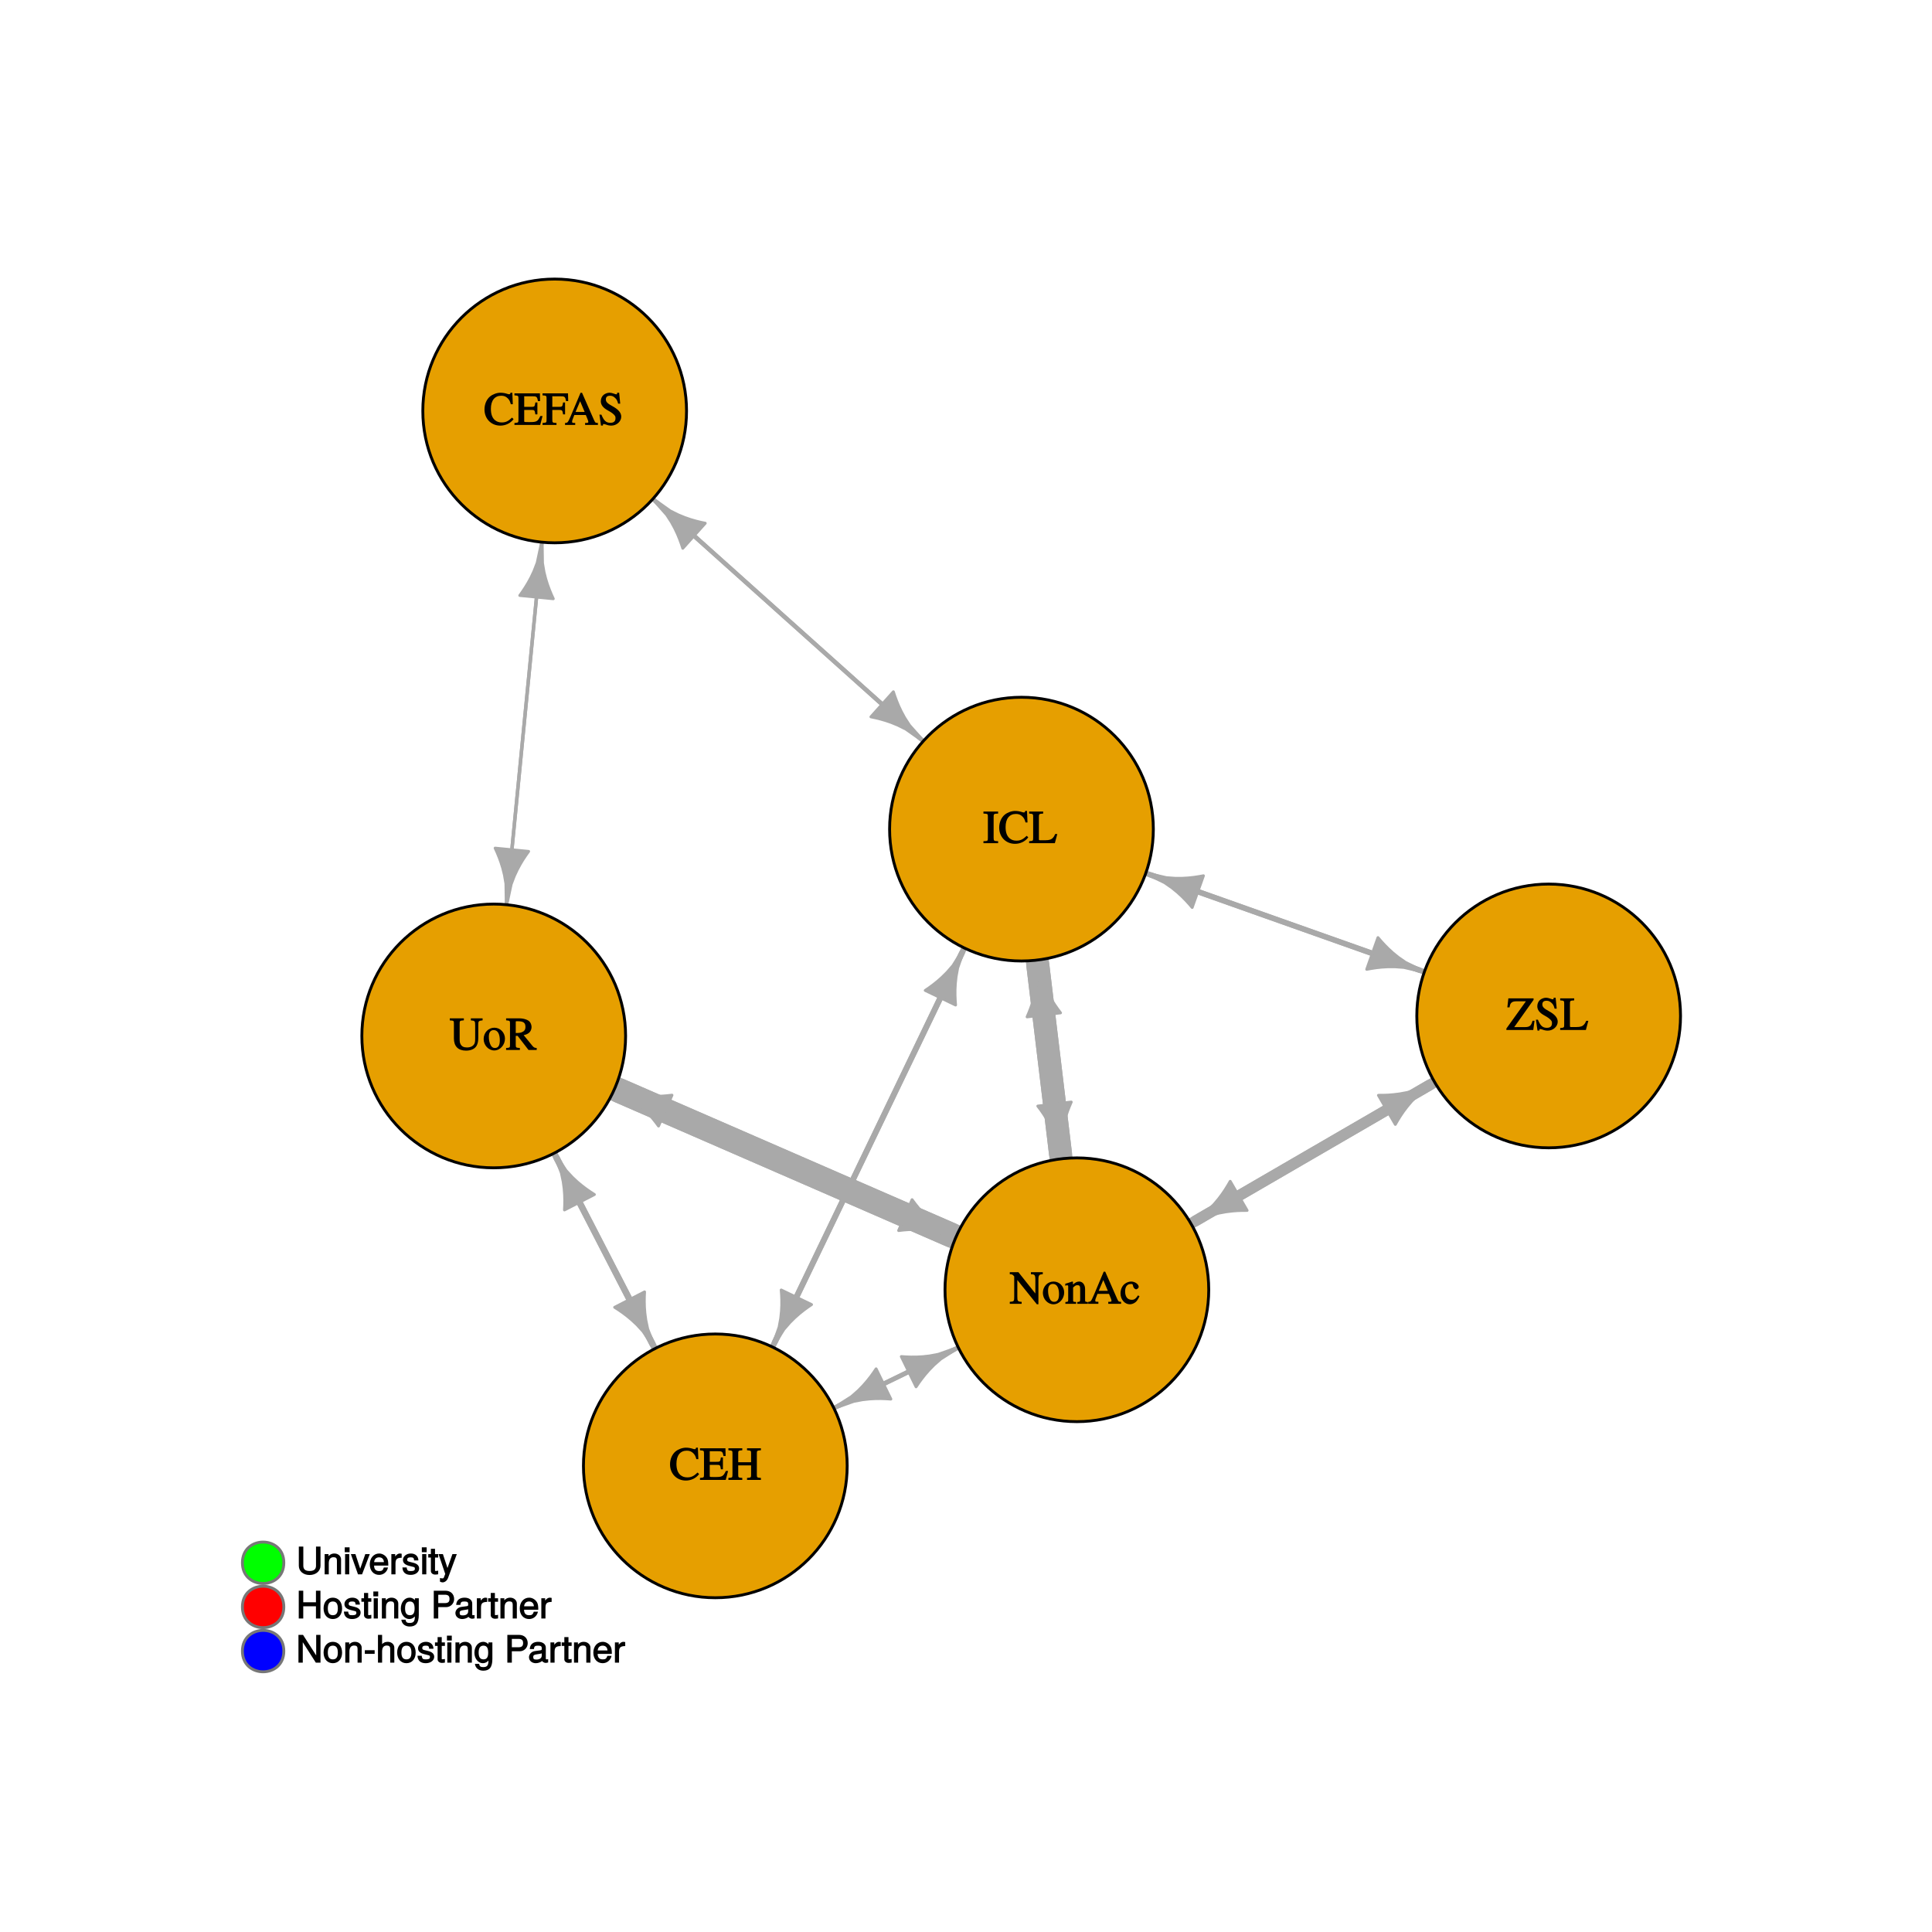 <?xml version="1.0" encoding="UTF-8"?>
<svg xmlns="http://www.w3.org/2000/svg" xmlns:xlink="http://www.w3.org/1999/xlink" width="504pt" height="504pt" viewBox="0 0 504 504" version="1.1">
<defs>
<g>
<symbol overflow="visible" id="glyph0-0">
<path style="stroke:none;" d=""/>
</symbol>
<symbol overflow="visible" id="glyph0-1">
<path style="stroke:none;" d="M 3.906 -0.141 L 3.906 -0.516 C 2.797 -0.562 2.734 -0.578 2.734 -1.453 L 2.734 -6.781 C 2.734 -7.656 2.766 -7.672 3.906 -7.719 L 3.906 -8.25 L 0.078 -8.25 L 0.078 -7.719 C 1.234 -7.656 1.234 -7.672 1.234 -6.781 L 1.234 -1.453 C 1.234 -0.547 1.219 -0.562 0.078 -0.516 L 0.078 0 L 3.906 0 Z M 3.906 -0.141 "/>
</symbol>
<symbol overflow="visible" id="glyph0-2">
<path style="stroke:none;" d="M 7.688 -1.609 L 7.375 -1.922 C 6.391 -0.969 5.703 -0.656 4.703 -0.656 C 3.984 -0.656 3.438 -0.828 2.922 -1.25 C 2.219 -1.844 1.859 -2.812 1.859 -4.203 C 1.859 -6.375 2.844 -7.625 4.578 -7.625 C 5.281 -7.625 5.781 -7.422 6.266 -6.938 C 6.641 -6.547 6.797 -6.328 7.062 -5.406 L 7.578 -5.406 L 7.453 -8.406 L 6.984 -8.406 C 6.859 -8 6.812 -8.016 6.594 -8.016 C 6.469 -8.016 6.297 -8.047 6.109 -8.125 C 5.516 -8.312 4.938 -8.406 4.344 -8.406 C 3.422 -8.406 2.359 -8.016 1.625 -7.422 C 0.719 -6.656 0.188 -5.406 0.188 -4.047 C 0.188 -1.609 1.938 0.172 4.312 0.172 C 5.672 0.172 6.953 -0.422 7.781 -1.516 Z M 7.688 -1.609 "/>
</symbol>
<symbol overflow="visible" id="glyph0-3">
<path style="stroke:none;" d="M 7.172 -2.391 L 6.797 -2.391 C 6.547 -1.812 6.422 -1.641 6.25 -1.453 C 5.828 -0.953 5.281 -0.766 4.25 -0.766 L 3.438 -0.766 C 2.562 -0.766 2.547 -0.688 2.547 -1.109 L 2.547 -6.781 C 2.547 -7.625 2.578 -7.656 3.656 -7.719 L 3.656 -8.25 L 0 -8.25 L 0 -7.719 C 1.031 -7.641 1.047 -7.625 1.047 -6.781 L 1.047 -1.453 C 1.047 -0.594 1.016 -0.594 0 -0.516 L 0 0 L 6.703 0 L 7.344 -2.391 Z M 7.172 -2.391 "/>
</symbol>
<symbol overflow="visible" id="glyph0-4">
<path style="stroke:none;" d="M 8.594 -7.859 L 8.594 -8.25 L 5.531 -8.25 L 5.531 -7.719 C 6.609 -7.641 6.656 -7.531 6.656 -6.328 L 6.656 -3.078 C 6.656 -2.266 6.609 -1.922 6.422 -1.562 C 6.094 -0.984 5.438 -0.656 4.531 -0.656 C 3.688 -0.656 3.188 -0.906 2.875 -1.469 C 2.656 -1.844 2.609 -2.188 2.609 -2.938 L 2.609 -6.781 C 2.609 -7.641 2.609 -7.625 3.703 -7.734 L 3.703 -8.25 L 0.031 -8.25 L 0.031 -7.719 C 1.109 -7.641 1.109 -7.656 1.109 -6.781 L 1.109 -3.031 C 1.109 -0.953 2.219 0.172 4.266 0.172 C 5.562 0.172 6.562 -0.281 7.031 -1.109 C 7.312 -1.609 7.469 -2.266 7.469 -3.188 L 7.469 -6.328 C 7.469 -7.547 7.469 -7.594 8.594 -7.734 Z M 8.594 -7.859 "/>
</symbol>
<symbol overflow="visible" id="glyph0-5">
<path style="stroke:none;" d="M 5.766 -2.953 C 5.766 -4.531 4.531 -5.812 3 -5.812 C 1.438 -5.812 0.203 -4.516 0.203 -2.859 C 0.203 -1.234 1.469 0.125 2.969 0.125 C 4.484 0.125 5.766 -1.297 5.766 -2.953 Z M 4.422 -2.531 C 4.422 -1.172 4.016 -0.516 3.125 -0.516 C 2.656 -0.516 2.297 -0.75 2.047 -1.234 C 1.719 -1.859 1.562 -2.594 1.562 -3.438 C 1.562 -4.578 1.984 -5.188 2.844 -5.188 C 3.859 -5.188 4.422 -4.172 4.422 -2.531 Z M 4.422 -2.531 "/>
</symbol>
<symbol overflow="visible" id="glyph0-6">
<path style="stroke:none;" d="M 8.047 -0.141 L 8.047 -0.516 C 7.453 -0.562 7.312 -0.641 6.953 -1.047 L 4.641 -3.875 C 5.203 -3.984 5.656 -4.156 6.047 -4.484 C 6.438 -4.797 6.703 -5.406 6.703 -5.969 C 6.703 -6.484 6.5 -7.047 6.188 -7.391 C 5.734 -7.891 4.641 -8.25 3.516 -8.25 L 0.062 -8.25 L 0.062 -7.734 C 1.109 -7.625 1.078 -7.625 1.078 -6.781 L 1.078 -1.578 C 1.078 -0.594 1.109 -0.594 0.062 -0.516 L 0.062 0 L 3.656 0 L 3.656 -0.516 C 2.609 -0.594 2.578 -0.594 2.578 -1.453 L 2.578 -3.672 L 3.062 -3.688 L 5.906 0 L 8.047 0 Z M 5.109 -6 C 5.109 -5.406 4.891 -5 4.469 -4.781 C 3.906 -4.469 3.594 -4.438 2.578 -4.422 L 2.578 -7.219 C 2.578 -7.547 2.578 -7.5 3.062 -7.5 C 4.562 -7.5 5.109 -7.125 5.109 -6 Z M 5.109 -6 "/>
</symbol>
<symbol overflow="visible" id="glyph0-7">
<path style="stroke:none;" d="M 7.156 -2.328 L 6.75 -2.328 C 6.078 -0.875 5.719 -0.75 4 -0.75 L 3.672 -0.75 C 3.094 -0.75 2.719 -0.75 2.609 -0.828 C 2.531 -0.875 2.547 -0.875 2.547 -1.109 L 2.547 -3.922 L 4.266 -3.922 C 5.25 -3.922 5.281 -3.906 5.453 -2.766 L 5.984 -2.766 L 5.984 -5.859 L 5.453 -5.859 C 5.281 -4.719 5.234 -4.719 4.266 -4.719 L 2.547 -4.719 L 2.547 -7.219 C 2.547 -7.562 2.484 -7.484 2.812 -7.484 L 4.422 -7.484 C 5.781 -7.484 5.906 -7.453 6.125 -6.234 L 6.688 -6.234 L 6.641 -8.25 L 0 -8.25 L 0 -7.719 C 1.031 -7.641 1.047 -7.625 1.047 -6.781 L 1.047 -1.453 C 1.047 -0.594 1.016 -0.594 0 -0.516 L 0 0 L 6.719 0 L 7.328 -2.328 Z M 7.156 -2.328 "/>
</symbol>
<symbol overflow="visible" id="glyph0-8">
<path style="stroke:none;" d="M 8.562 -0.141 L 8.562 -0.516 C 7.531 -0.594 7.5 -0.594 7.5 -1.453 L 7.5 -6.781 C 7.5 -7.641 7.5 -7.625 8.562 -7.734 L 8.562 -8.25 L 4.938 -8.25 L 4.938 -7.734 C 6.016 -7.625 6 -7.641 6 -6.781 L 6 -4.609 L 2.641 -4.609 L 2.641 -6.781 C 2.641 -7.641 2.641 -7.625 3.703 -7.734 L 3.703 -8.25 L 0.078 -8.25 L 0.078 -7.734 C 1.156 -7.625 1.141 -7.641 1.141 -6.781 L 1.141 -1.578 C 1.141 -0.578 1.156 -0.594 0.078 -0.516 L 0.078 0 L 3.703 0 L 3.703 -0.516 C 2.656 -0.594 2.641 -0.594 2.641 -1.453 L 2.641 -3.781 L 6 -3.781 L 6 -1.578 C 6 -0.578 6.031 -0.594 4.938 -0.516 L 4.938 0 L 8.562 0 Z M 8.562 -0.141 "/>
</symbol>
<symbol overflow="visible" id="glyph0-9">
<path style="stroke:none;" d="M 7.156 -2.406 L 6.797 -2.406 C 6.547 -1.578 6.453 -1.438 6.219 -1.172 C 5.922 -0.875 5.516 -0.75 4.828 -0.75 L 2.016 -0.75 L 7.062 -7.859 L 7.062 -8.25 L 0.484 -8.25 L 0.219 -5.891 L 0.797 -5.891 C 0.922 -6.625 0.984 -6.75 1.188 -7.016 C 1.469 -7.359 1.906 -7.484 2.703 -7.484 L 5.062 -7.484 L -0.031 -0.375 L -0.031 0 L 6.984 0 L 7.312 -2.406 Z M 7.156 -2.406 "/>
</symbol>
<symbol overflow="visible" id="glyph0-10">
<path style="stroke:none;" d="M 6.031 -2.156 C 6.031 -3.156 5.328 -4.031 3.75 -4.891 C 2.484 -5.578 2.016 -6 2.016 -6.656 C 2.016 -7.312 2.391 -7.625 3.125 -7.625 C 3.672 -7.625 4.062 -7.422 4.484 -7 C 4.859 -6.609 4.984 -6.406 5.219 -5.562 L 5.766 -5.562 L 5.484 -8.406 L 4.984 -8.406 C 4.922 -7.984 4.938 -8 4.734 -8 C 4.609 -8 4.422 -8.047 4.203 -8.141 C 3.75 -8.312 3.328 -8.406 2.906 -8.406 C 2.438 -8.406 1.828 -8.172 1.438 -7.859 C 0.969 -7.469 0.703 -6.859 0.703 -6.188 C 0.703 -5.25 1.266 -4.469 2.609 -3.75 C 3.484 -3.281 4.109 -2.812 4.406 -2.359 C 4.516 -2.188 4.531 -2.047 4.531 -1.75 C 4.531 -0.953 4.078 -0.562 3.203 -0.562 C 2.125 -0.562 1.516 -1.062 0.859 -2.688 L 0.344 -2.688 L 0.75 0.156 L 1.25 0.156 C 1.266 -0.219 1.281 -0.234 1.469 -0.234 C 1.594 -0.234 1.797 -0.188 2.031 -0.109 C 2.484 0.078 2.969 0.172 3.438 0.172 C 4.844 0.172 6.031 -0.922 6.031 -2.156 Z M 6.031 -2.156 "/>
</symbol>
<symbol overflow="visible" id="glyph0-11">
<path style="stroke:none;" d="M 6.688 -6.375 L 6.641 -8.25 L 0 -8.25 L 0 -7.719 C 1.031 -7.641 1.047 -7.625 1.047 -6.781 L 1.047 -1.578 C 1.047 -0.594 1.062 -0.594 0 -0.516 L 0 0 L 3.641 0 L 3.641 -0.516 C 2.578 -0.578 2.547 -0.594 2.547 -1.453 L 2.547 -3.922 L 4.156 -3.922 C 5.125 -3.922 5.188 -3.891 5.359 -2.766 L 5.875 -2.766 L 5.875 -5.859 L 5.359 -5.859 C 5.188 -4.734 5.109 -4.719 4.156 -4.719 L 2.547 -4.719 L 2.547 -7.219 C 2.547 -7.562 2.469 -7.484 2.797 -7.484 L 4.422 -7.484 C 5.781 -7.484 5.906 -7.453 6.125 -6.234 L 6.688 -6.234 Z M 6.688 -6.375 "/>
</symbol>
<symbol overflow="visible" id="glyph0-12">
<path style="stroke:none;" d="M 8.609 -0.141 L 8.609 -0.516 C 7.938 -0.562 7.938 -0.531 7.531 -1.422 L 4.469 -8.391 L 4.078 -8.391 L 1.531 -2.344 C 0.75 -0.594 0.75 -0.562 0.031 -0.516 L 0.031 0 L 2.688 0 L 2.688 -0.531 C 1.984 -0.531 1.875 -0.531 1.875 -0.859 C 1.875 -1.016 1.906 -1.172 1.969 -1.328 L 2.453 -2.594 L 5.453 -2.594 L 5.875 -1.578 C 6.031 -1.25 6.109 -0.953 6.109 -0.766 C 6.109 -0.656 6.078 -0.641 5.969 -0.594 C 5.828 -0.5 5.844 -0.531 5.266 -0.531 L 5.266 0 L 8.609 0 Z M 5.359 -3.391 L 2.781 -3.391 L 4.109 -6.531 L 3.828 -6.531 L 5.156 -3.391 Z M 5.359 -3.391 "/>
</symbol>
<symbol overflow="visible" id="glyph0-13">
<path style="stroke:none;" d="M 8.609 -7.859 L 8.609 -8.25 L 5.516 -8.25 L 5.516 -7.719 C 6.125 -7.688 6.188 -7.672 6.359 -7.562 C 6.594 -7.391 6.672 -7.062 6.672 -6.328 L 6.672 -2.281 L 6.906 -2.391 L 2.25 -8.25 L 0 -8.25 L 0 -7.719 C 0.656 -7.719 0.719 -7.656 1.156 -7.141 L 1.156 -1.906 C 1.156 -0.672 1.141 -0.594 0 -0.516 L 0 0 L 3.094 0 L 3.094 -0.516 C 2.047 -0.578 1.969 -0.703 1.969 -1.906 L 1.969 -6.609 L 1.734 -6.5 L 7.062 0.125 L 7.469 0.125 L 7.469 -6.328 C 7.469 -7.047 7.562 -7.375 7.781 -7.531 C 7.953 -7.656 8.031 -7.672 8.609 -7.734 Z M 8.609 -7.859 "/>
</symbol>
<symbol overflow="visible" id="glyph0-14">
<path style="stroke:none;" d="M 5.953 -0.141 L 5.953 -0.453 C 5.234 -0.547 5.219 -0.531 5.219 -1.109 L 5.219 -3.859 C 5.219 -4.984 4.562 -5.812 3.672 -5.812 C 3.125 -5.812 2.641 -5.562 2.062 -5.016 L 2.062 -5.75 L 1.844 -5.812 C 1.266 -5.609 0.859 -5.469 0.047 -5.234 L 0.047 -4.703 C 0.359 -4.844 0.391 -4.828 0.516 -4.828 C 0.859 -4.828 0.812 -4.781 0.812 -4.203 L 0.812 -1.219 C 0.812 -0.547 0.828 -0.531 0.078 -0.469 L 0.078 0 L 2.891 0 L 2.891 -0.469 C 2.141 -0.531 2.094 -0.516 2.094 -0.953 L 2.094 -4.25 C 2.641 -4.75 2.812 -4.859 3.203 -4.859 C 3.797 -4.859 3.938 -4.625 3.938 -3.844 L 3.938 -1.328 C 3.938 -0.578 3.922 -0.531 3.188 -0.469 L 3.188 0 L 5.953 0 Z M 5.953 -0.141 "/>
</symbol>
<symbol overflow="visible" id="glyph0-15">
<path style="stroke:none;" d="M 5.047 -2.016 L 4.734 -2.203 C 4.094 -1.281 3.766 -1.047 3.078 -1.047 C 1.984 -1.047 1.359 -1.844 1.359 -3.234 C 1.359 -4.469 1.891 -5.172 2.859 -5.172 C 3.281 -5.172 3.297 -5.188 3.422 -4.734 L 3.484 -4.469 C 3.594 -4.125 3.953 -3.781 4.219 -3.781 C 4.531 -3.781 4.906 -4.156 4.906 -4.422 C 4.906 -5.094 3.938 -5.812 2.922 -5.812 C 2.359 -5.812 1.688 -5.562 1.203 -5.156 C 0.547 -4.625 0.156 -3.688 0.156 -2.688 C 0.156 -1.141 1.25 0.125 2.578 0.125 C 3.094 0.125 3.641 -0.078 4.062 -0.422 C 4.422 -0.703 4.656 -1.062 5.109 -1.953 Z M 5.047 -2.016 "/>
</symbol>
<symbol overflow="visible" id="glyph1-0">
<path style="stroke:none;" d=""/>
</symbol>
<symbol overflow="visible" id="glyph1-1">
<path style="stroke:none;" d="M 6.328 -2.25 L 6.328 -7.25 L 5.156 -7.25 L 5.156 -2.25 C 5.156 -1.312 4.609 -0.875 3.484 -0.875 C 2.453 -0.875 1.844 -1.234 1.844 -2.25 L 1.844 -7.25 L 0.672 -7.25 L 0.672 -2.25 C 0.672 -0.828 1.828 0.172 3.484 0.172 C 5.125 0.172 6.328 -0.859 6.328 -2.25 Z M 6.328 -2.25 "/>
</symbol>
<symbol overflow="visible" id="glyph1-2">
<path style="stroke:none;" d="M 4.812 -0.125 L 4.812 -3.922 C 4.812 -4.766 4.047 -5.438 3.078 -5.438 C 2.328 -5.438 1.75 -5.109 1.312 -4.406 L 1.547 -4.312 L 1.547 -5.281 L 0.531 -5.281 L 0.531 0 L 1.609 0 L 1.609 -2.891 C 1.609 -3.922 2.031 -4.469 2.844 -4.469 C 3.469 -4.469 3.734 -4.219 3.734 -3.609 L 3.734 0 L 4.812 0 Z M 4.812 -0.125 "/>
</symbol>
<symbol overflow="visible" id="glyph1-3">
<path style="stroke:none;" d="M 1.609 -0.125 L 1.609 -5.281 L 0.531 -5.281 L 0.531 0 L 1.609 0 Z M 1.703 -5.906 L 1.703 -7.047 L 0.438 -7.047 L 0.438 -5.781 L 1.703 -5.781 Z M 1.703 -5.906 "/>
</symbol>
<symbol overflow="visible" id="glyph1-4">
<path style="stroke:none;" d="M 4.656 -5.281 L 3.672 -5.281 L 2.203 -1.078 L 2.469 -1.078 L 1.094 -5.281 L -0.094 -5.281 L 1.766 0 L 2.828 0 L 4.844 -5.281 Z M 4.656 -5.281 "/>
</symbol>
<symbol overflow="visible" id="glyph1-5">
<path style="stroke:none;" d="M 5.062 -2.406 C 5.062 -3.141 5 -3.594 4.859 -3.969 C 4.531 -4.797 3.625 -5.438 2.688 -5.438 C 1.281 -5.438 0.234 -4.266 0.234 -2.609 C 0.234 -0.953 1.25 0.141 2.672 0.141 C 3.812 0.141 4.75 -0.641 4.984 -1.781 L 3.906 -1.781 C 3.641 -0.984 3.344 -0.859 2.703 -0.859 C 1.859 -0.859 1.375 -1.25 1.359 -2.281 L 5.062 -2.281 Z M 4.156 -3.031 C 4.156 -3.031 3.969 -3.172 3.969 -3.188 L 1.375 -3.188 C 1.438 -3.953 1.875 -4.438 2.672 -4.438 C 3.469 -4.438 3.922 -3.906 3.922 -3.125 Z M 4.156 -3.031 "/>
</symbol>
<symbol overflow="visible" id="glyph1-6">
<path style="stroke:none;" d="M 3.219 -4.453 L 3.219 -5.375 C 2.938 -5.422 2.875 -5.438 2.766 -5.438 C 2.25 -5.438 1.75 -5.078 1.297 -4.344 L 1.531 -4.234 L 1.531 -5.281 L 0.531 -5.281 L 0.531 0 L 1.609 0 L 1.609 -2.734 C 1.609 -3.859 1.844 -4.312 3.219 -4.328 Z M 3.219 -4.453 "/>
</symbol>
<symbol overflow="visible" id="glyph1-7">
<path style="stroke:none;" d="M 4.531 -1.531 C 4.531 -2.281 3.984 -2.797 2.984 -3.031 L 2.219 -3.219 C 1.562 -3.375 1.422 -3.438 1.422 -3.797 C 1.422 -4.266 1.703 -4.438 2.344 -4.438 C 3 -4.438 3.188 -4.281 3.219 -3.625 L 4.344 -3.625 C 4.328 -4.734 3.547 -5.438 2.375 -5.438 C 1.203 -5.438 0.312 -4.688 0.312 -3.766 C 0.312 -2.969 0.859 -2.469 2.047 -2.188 L 2.797 -2 C 3.344 -1.875 3.422 -1.828 3.422 -1.469 C 3.422 -1 3.094 -0.859 2.391 -0.859 C 1.672 -0.859 1.406 -0.891 1.281 -1.797 L 0.172 -1.797 C 0.219 -0.5 1.016 0.141 2.328 0.141 C 3.594 0.141 4.531 -0.562 4.531 -1.531 Z M 4.531 -1.531 "/>
</symbol>
<symbol overflow="visible" id="glyph1-8">
<path style="stroke:none;" d="M 2.578 -0.125 L 2.578 -0.969 C 2.328 -0.906 2.203 -0.891 2.047 -0.891 C 1.703 -0.891 1.75 -0.859 1.75 -1.203 L 1.75 -4.375 L 2.578 -4.375 L 2.578 -5.281 L 1.75 -5.281 L 1.75 -6.672 L 0.672 -6.672 L 0.672 -5.281 L -0.016 -5.281 L -0.016 -4.375 L 0.672 -4.375 L 0.672 -0.859 C 0.672 -0.344 1.156 0.062 1.781 0.062 C 1.969 0.062 2.172 0.047 2.578 -0.016 Z M 2.578 -0.125 "/>
</symbol>
<symbol overflow="visible" id="glyph1-9">
<path style="stroke:none;" d="M 4.578 -5.281 L 3.625 -5.281 L 2.188 -1.234 L 2.469 -1.234 L 1.141 -5.281 L 0 -5.281 L 1.75 -0.109 L 1.438 0.688 C 1.312 1.047 1.281 1.047 0.938 1.047 C 0.828 1.047 0.688 1.031 0.375 0.953 L 0.375 1.906 C 0.578 2.016 0.844 2.094 1.062 2.094 C 1.625 2.094 2.219 1.656 2.484 0.938 L 4.766 -5.281 Z M 4.578 -5.281 "/>
</symbol>
<symbol overflow="visible" id="glyph1-10">
<path style="stroke:none;" d="M 6.312 -0.125 L 6.312 -7.25 L 5.141 -7.25 L 5.141 -4.234 L 1.828 -4.234 L 1.828 -7.25 L 0.656 -7.25 L 0.656 0 L 1.828 0 L 1.828 -3.188 L 5.141 -3.188 L 5.141 0 L 6.312 0 Z M 6.312 -0.125 "/>
</symbol>
<symbol overflow="visible" id="glyph1-11">
<path style="stroke:none;" d="M 5.031 -2.594 C 5.031 -4.344 4.062 -5.438 2.609 -5.438 C 1.203 -5.438 0.203 -4.328 0.203 -2.641 C 0.203 -0.953 1.188 0.141 2.625 0.141 C 4.031 0.141 5.031 -0.953 5.031 -2.594 Z M 3.922 -2.609 C 3.922 -1.422 3.5 -0.859 2.625 -0.859 C 1.734 -0.859 1.312 -1.422 1.312 -2.641 C 1.312 -3.844 1.734 -4.438 2.625 -4.438 C 3.516 -4.438 3.922 -3.859 3.922 -2.609 Z M 3.922 -2.609 "/>
</symbol>
<symbol overflow="visible" id="glyph1-12">
<path style="stroke:none;" d="M 4.828 -0.953 L 4.828 -5.281 L 3.812 -5.281 L 3.812 -4.422 L 4.047 -4.516 C 3.641 -5.109 3.062 -5.438 2.422 -5.438 C 1.141 -5.438 0.141 -4.219 0.141 -2.594 C 0.141 -1 1.172 0.141 2.344 0.141 C 2.984 0.141 3.516 -0.156 4.047 -0.797 L 3.812 -0.875 L 3.812 -0.547 C 3.812 0.781 3.406 1.156 2.469 1.156 C 1.844 1.156 1.484 1.062 1.375 0.312 L 0.281 0.312 C 0.391 1.406 1.266 2.094 2.453 2.094 C 4.016 2.094 4.828 1.266 4.828 -0.953 Z M 3.734 -2.609 C 3.734 -1.406 3.359 -0.859 2.516 -0.859 C 1.641 -0.859 1.25 -1.422 1.25 -2.641 C 1.25 -3.844 1.656 -4.438 2.5 -4.438 C 3.375 -4.438 3.734 -3.828 3.734 -2.609 Z M 3.734 -2.609 "/>
</symbol>
<symbol overflow="visible" id="glyph1-13">
<path style="stroke:none;" d=""/>
</symbol>
<symbol overflow="visible" id="glyph1-14">
<path style="stroke:none;" d="M 6.047 -5.062 C 6.047 -6.375 5.141 -7.25 3.766 -7.25 L 0.734 -7.25 L 0.734 0 L 1.906 0 L 1.906 -2.969 L 3.969 -2.969 C 5.109 -2.969 6.047 -3.906 6.047 -5.062 Z M 4.844 -5.109 C 4.844 -4.344 4.484 -4.016 3.625 -4.016 L 1.906 -4.016 L 1.906 -6.203 L 3.625 -6.203 C 4.484 -6.203 4.844 -5.875 4.844 -5.109 Z M 4.844 -5.109 "/>
</symbol>
<symbol overflow="visible" id="glyph1-15">
<path style="stroke:none;" d="M 5.266 -0.141 L 5.266 -0.906 C 5.047 -0.859 5.016 -0.859 4.953 -0.859 C 4.688 -0.859 4.656 -0.875 4.656 -1.125 L 4.656 -3.922 C 4.656 -4.812 3.875 -5.438 2.641 -5.438 C 1.422 -5.438 0.531 -4.828 0.469 -3.547 L 1.547 -3.547 C 1.625 -4.281 1.859 -4.438 2.609 -4.438 C 3.328 -4.438 3.594 -4.281 3.594 -3.812 L 3.594 -3.594 C 3.594 -3.266 3.531 -3.25 2.891 -3.172 C 1.766 -3.031 1.594 -3 1.281 -2.875 C 0.703 -2.625 0.266 -2.047 0.266 -1.422 C 0.266 -0.516 1.031 0.141 2.047 0.141 C 2.703 0.141 3.422 -0.156 3.672 -0.438 C 3.703 -0.328 4.188 0.062 4.578 0.062 C 4.75 0.062 4.875 0.047 5.266 -0.047 Z M 3.594 -1.859 C 3.594 -1.141 3 -0.812 2.219 -0.812 C 1.609 -0.812 1.375 -0.906 1.375 -1.453 C 1.375 -1.969 1.594 -2.078 2.453 -2.203 C 3.297 -2.328 3.469 -2.359 3.594 -2.422 Z M 3.594 -1.859 "/>
</symbol>
<symbol overflow="visible" id="glyph1-16">
<path style="stroke:none;" d="M 6.328 -0.125 L 6.328 -7.25 L 5.203 -7.25 L 5.203 -1.406 L 5.453 -1.5 L 1.766 -7.25 L 0.578 -7.25 L 0.578 0 L 1.703 0 L 1.703 -5.797 L 1.469 -5.703 L 5.109 0 L 6.328 0 Z M 6.328 -0.125 "/>
</symbol>
<symbol overflow="visible" id="glyph1-17">
<path style="stroke:none;" d="M 2.859 -2.422 L 2.859 -3.25 L 0.297 -3.25 L 0.297 -2.297 L 2.859 -2.297 Z M 2.859 -2.422 "/>
</symbol>
<symbol overflow="visible" id="glyph1-18">
<path style="stroke:none;" d="M 4.797 -0.125 L 4.797 -3.922 C 4.797 -4.766 4.062 -5.438 3.078 -5.438 C 2.375 -5.438 1.828 -5.172 1.359 -4.562 L 1.609 -4.469 L 1.609 -7.25 L 0.531 -7.25 L 0.531 0 L 1.609 0 L 1.609 -2.891 C 1.609 -3.922 2 -4.469 2.828 -4.469 C 3.391 -4.469 3.719 -4.266 3.719 -3.609 L 3.719 0 L 4.797 0 Z M 4.797 -0.125 "/>
</symbol>
</g>
</defs>
<g id="surface11">
<rect x="0" y="0" width="504" height="504" style="fill:rgb(100%,100%,100%);fill-opacity:1;stroke:none;"/>
<path style="fill:none;stroke-width:1.5;stroke-linecap:round;stroke-linejoin:round;stroke:rgb(66.275%,66.275%,66.275%);stroke-opacity:1;stroke-miterlimit:10;" d="M 250.941 248.598 L 250.887 248.707 L 250.547 249.41 L 249.73 251.113 L 248.359 253.965 L 246.492 257.852 L 244.273 262.461 L 241.898 267.402 L 239.527 272.336 L 237.273 277.02 L 235.195 281.344 L 233.301 285.285 L 231.566 288.891 L 229.961 292.23 L 228.434 295.402 L 226.949 298.488 L 226.434 299.562 L 224.965 302.617 L 223.465 305.738 L 221.895 309.008 L 220.207 312.516 L 218.367 316.344 L 216.344 320.547 L 214.133 325.141 L 211.773 330.047 L 209.352 335.086 L 207.016 339.949 L 204.941 344.258 L 203.312 347.648 L 202.227 349.906 L 201.676 351.055 L 201.516 351.387 L 201.508 351.398 "/>
<path style="fill:none;stroke-width:1.425;stroke-linecap:round;stroke-linejoin:round;stroke:rgb(66.275%,66.275%,66.275%);stroke-opacity:1;stroke-miterlimit:10;" d="M 300.254 228.266 L 300.395 228.316 L 301.262 228.625 L 303.266 229.332 L 306.406 230.445 L 310.328 231.836 L 314.543 233.328 L 318.641 234.781 L 322.402 236.113 L 325.77 237.309 L 328.789 238.379 L 331.566 239.363 L 334.215 240.301 L 335.461 240.742 L 338.062 241.664 L 340.758 242.617 L 343.648 243.645 L 346.852 244.777 L 350.449 246.051 L 354.441 247.469 L 358.707 248.98 L 362.938 250.477 L 366.668 251.801 L 369.434 252.781 L 371.004 253.336 L 371.539 253.527 L 371.574 253.539 "/>
<path style="fill:none;stroke-width:1.125;stroke-linecap:round;stroke-linejoin:round;stroke:rgb(66.275%,66.275%,66.275%);stroke-opacity:1;stroke-miterlimit:10;" d="M 239.777 192.383 L 239.68 192.293 L 239.047 191.727 L 237.551 190.383 L 235.113 188.203 L 231.922 185.344 L 228.305 182.102 L 224.602 178.785 L 221.062 175.613 L 217.809 172.699 L 214.867 170.062 L 212.203 167.676 L 209.742 165.473 L 207.398 163.371 L 205.406 161.59 L 203.125 159.543 L 200.781 157.441 L 198.297 155.219 L 195.594 152.797 L 192.598 150.113 L 189.285 147.145 L 185.676 143.914 L 181.914 140.543 L 178.25 137.258 L 175.027 134.371 L 172.57 132.172 L 171.062 130.82 L 170.422 130.246 L 170.32 130.156 "/>
<path style="fill:none;stroke-width:6;stroke-linecap:round;stroke-linejoin:round;stroke:rgb(66.275%,66.275%,66.275%);stroke-opacity:1;stroke-miterlimit:10;" d="M 270.75 251.879 L 270.773 252.055 L 270.898 253.109 L 271.176 255.398 L 271.566 258.648 L 272 262.258 L 272.414 265.723 L 272.785 268.801 L 273.109 271.488 L 273.398 273.902 L 273.676 276.188 L 273.727 276.617 L 273.996 278.863 L 274.281 281.234 L 274.961 286.898 L 275.379 290.348 L 275.824 294.059 L 276.25 297.594 L 276.578 300.34 L 276.762 301.867 L 276.816 302.301 L 276.816 302.309 "/>
<path style="fill:none;stroke-width:1.65;stroke-linecap:round;stroke-linejoin:round;stroke:rgb(66.275%,66.275%,66.275%);stroke-opacity:1;stroke-miterlimit:10;" d="M 145.219 302.105 L 145.297 302.254 L 145.77 303.168 L 146.809 305.188 L 148.324 308.129 L 150.062 311.504 L 151.777 314.832 L 153.332 317.848 L 154.699 320.5 L 155.914 322.855 L 157.039 325.043 L 157.812 326.535 L 158.898 328.648 L 160.039 330.859 L 161.297 333.301 L 162.73 336.078 L 164.359 339.238 L 166.137 342.688 L 167.902 346.113 L 169.395 349.012 L 170.375 350.914 L 170.789 351.715 L 170.844 351.82 "/>
<path style="fill:none;stroke-width:0.9;stroke-linecap:round;stroke-linejoin:round;stroke:rgb(66.275%,66.275%,66.275%);stroke-opacity:1;stroke-miterlimit:10;" d="M 132.277 234.574 L 132.293 234.441 L 132.375 233.598 L 132.57 231.602 L 132.887 228.348 L 133.301 224.082 L 133.773 219.242 L 134.258 214.285 L 134.719 209.539 L 135.145 205.18 L 135.531 201.238 L 135.879 197.664 L 136.199 194.363 L 136.504 191.227 L 136.773 188.484 L 137.07 185.43 L 137.375 182.293 L 137.699 178.969 L 138.055 175.352 L 138.445 171.348 L 138.875 166.914 L 139.348 162.09 L 139.84 157.055 L 140.316 152.145 L 140.738 147.812 L 141.062 144.508 L 141.262 142.461 L 141.348 141.586 L 141.359 141.438 "/>
<path style="fill:none;stroke-width:6.45;stroke-linecap:round;stroke-linejoin:round;stroke:rgb(66.275%,66.275%,66.275%);stroke-opacity:1;stroke-miterlimit:10;" d="M 161.66 284.551 L 161.785 284.605 L 162.555 284.938 L 164.383 285.734 L 167.371 287.035 L 171.309 288.75 L 175.797 290.703 L 180.418 292.715 L 184.863 294.652 L 188.965 296.434 L 192.676 298.051 L 196.039 299.516 L 199.141 300.863 L 202.078 302.145 L 204.949 303.395 L 205.082 303.453 L 207.926 304.691 L 210.848 305.961 L 213.938 307.305 L 217.297 308.77 L 221.004 310.383 L 225.109 312.168 L 229.582 314.117 L 234.266 316.152 L 238.867 318.156 L 242.977 319.945 L 246.18 321.34 L 248.234 322.234 L 249.18 322.648 L 249.383 322.734 "/>
<path style="fill:none;stroke-width:1.5;stroke-linecap:round;stroke-linejoin:round;stroke:rgb(66.275%,66.275%,66.275%);stroke-opacity:1;stroke-miterlimit:10;" d="M 202.133 350.102 L 202.188 349.988 L 202.527 349.285 L 203.344 347.582 L 204.715 344.73 L 206.582 340.844 L 208.801 336.234 L 211.176 331.293 L 213.547 326.363 L 215.801 321.676 L 217.879 317.355 L 219.773 313.41 L 221.508 309.805 L 223.113 306.465 L 224.641 303.293 L 226.125 300.207 L 226.641 299.133 L 228.109 296.078 L 229.609 292.957 L 231.18 289.688 L 232.867 286.184 L 234.707 282.355 L 236.73 278.148 L 238.941 273.555 L 241.301 268.648 L 243.723 263.613 L 246.059 258.746 L 248.133 254.438 L 249.762 251.047 L 250.848 248.793 L 251.398 247.645 L 251.559 247.312 L 251.566 247.297 "/>
<path style="fill:none;stroke-width:1.65;stroke-linecap:round;stroke-linejoin:round;stroke:rgb(66.275%,66.275%,66.275%);stroke-opacity:1;stroke-miterlimit:10;" d="M 170.184 350.543 L 170.105 350.391 L 169.633 349.477 L 168.594 347.461 L 167.078 344.516 L 165.34 341.141 L 163.625 337.816 L 162.07 334.797 L 160.703 332.148 L 159.488 329.789 L 158.363 327.605 L 157.59 326.109 L 156.504 324 L 155.363 321.785 L 154.105 319.344 L 152.672 316.57 L 151.043 313.406 L 149.266 309.957 L 147.5 306.531 L 146.008 303.633 L 145.027 301.734 L 144.613 300.93 L 144.559 300.824 "/>
<path style="fill:none;stroke-width:1.2;stroke-linecap:round;stroke-linejoin:round;stroke:rgb(66.275%,66.275%,66.275%);stroke-opacity:1;stroke-miterlimit:10;" d="M 218.824 366.707 L 219.012 366.617 L 220.086 366.094 L 222.211 365.059 L 224.863 363.766 L 227.441 362.512 L 229.676 361.422 L 231.59 360.488 L 233.332 359.645 L 233.977 359.328 L 235.66 358.508 L 237.488 357.617 L 239.609 356.586 L 242.117 355.363 L 244.898 354.008 L 247.5 352.742 L 249.277 351.875 L 249.949 351.547 L 249.996 351.527 "/>
<path style="fill:none;stroke-width:1.425;stroke-linecap:round;stroke-linejoin:round;stroke:rgb(66.275%,66.275%,66.275%);stroke-opacity:1;stroke-miterlimit:10;" d="M 370.219 253.059 L 370.078 253.008 L 369.211 252.699 L 367.207 251.992 L 364.066 250.879 L 360.145 249.488 L 355.93 247.996 L 351.832 246.543 L 348.07 245.211 L 344.703 244.016 L 341.684 242.945 L 338.906 241.961 L 336.258 241.023 L 335.012 240.582 L 332.406 239.66 L 329.715 238.707 L 326.824 237.68 L 323.621 236.547 L 320.023 235.273 L 316.031 233.855 L 311.766 232.344 L 307.535 230.848 L 303.805 229.523 L 301.039 228.543 L 299.469 227.988 L 298.934 227.797 L 298.898 227.785 "/>
<path style="fill:none;stroke-width:2.85;stroke-linecap:round;stroke-linejoin:round;stroke:rgb(66.275%,66.275%,66.275%);stroke-opacity:1;stroke-miterlimit:10;" d="M 373.004 283.02 L 372.871 283.094 L 372.062 283.566 L 370.199 284.648 L 367.312 286.324 L 363.75 288.391 L 359.977 290.578 L 356.348 292.688 L 353.047 294.602 L 350.105 296.309 L 347.461 297.844 L 345.016 299.266 L 342.656 300.633 L 342.254 300.867 L 339.926 302.219 L 337.508 303.621 L 334.902 305.133 L 332.008 306.816 L 328.746 308.707 L 325.125 310.809 L 321.285 313.035 L 317.547 315.207 L 314.352 317.059 L 312.117 318.359 L 310.977 319.023 L 310.68 319.191 L 310.676 319.195 "/>
<path style="fill:none;stroke-width:1.125;stroke-linecap:round;stroke-linejoin:round;stroke:rgb(66.275%,66.275%,66.275%);stroke-opacity:1;stroke-miterlimit:10;" d="M 171.395 131.113 L 171.492 131.203 L 172.125 131.77 L 173.621 133.113 L 176.059 135.293 L 179.25 138.152 L 182.867 141.395 L 186.57 144.711 L 190.109 147.883 L 193.363 150.797 L 196.305 153.434 L 198.969 155.82 L 201.43 158.023 L 203.773 160.125 L 205.766 161.91 L 208.047 163.953 L 210.391 166.055 L 212.875 168.277 L 215.578 170.699 L 218.57 173.383 L 221.887 176.352 L 225.492 179.582 L 229.258 182.953 L 232.922 186.238 L 236.145 189.125 L 238.598 191.324 L 240.109 192.676 L 240.746 193.25 L 240.852 193.344 "/>
<path style="fill:none;stroke-width:0.9;stroke-linecap:round;stroke-linejoin:round;stroke:rgb(66.275%,66.275%,66.275%);stroke-opacity:1;stroke-miterlimit:10;" d="M 141.223 142.871 L 141.207 143.004 L 141.125 143.848 L 140.93 145.848 L 140.613 149.098 L 140.199 153.363 L 139.727 158.203 L 139.242 163.16 L 138.781 167.906 L 138.355 172.266 L 137.969 176.211 L 137.621 179.781 L 137.301 183.082 L 136.992 186.219 L 136.727 188.961 L 136.43 192.016 L 136.121 195.156 L 135.797 198.48 L 135.445 202.098 L 135.055 206.102 L 134.621 210.535 L 134.152 215.359 L 133.66 220.395 L 133.184 225.305 L 132.762 229.633 L 132.438 232.941 L 132.238 234.984 L 132.152 235.863 L 132.137 236.008 "/>
<path style="fill:none;stroke-width:6;stroke-linecap:round;stroke-linejoin:round;stroke:rgb(66.275%,66.275%,66.275%);stroke-opacity:1;stroke-miterlimit:10;" d="M 276.645 300.879 L 276.621 300.707 L 276.496 299.648 L 276.223 297.363 L 275.832 294.113 L 275.395 290.5 L 274.98 287.039 L 274.609 283.961 L 274.285 281.27 L 273.996 278.855 L 273.719 276.57 L 273.668 276.141 L 273.398 273.895 L 273.113 271.523 L 272.434 265.859 L 272.02 262.41 L 271.57 258.699 L 271.145 255.164 L 270.816 252.422 L 270.633 250.895 L 270.582 250.461 L 270.578 250.449 "/>
<path style="fill:none;stroke-width:6.45;stroke-linecap:round;stroke-linejoin:round;stroke:rgb(66.275%,66.275%,66.275%);stroke-opacity:1;stroke-miterlimit:10;" d="M 248.062 322.16 L 247.941 322.105 L 247.168 321.77 L 245.34 320.977 L 242.352 319.676 L 238.414 317.961 L 233.926 316.008 L 229.305 313.996 L 224.859 312.059 L 220.758 310.277 L 217.047 308.66 L 213.684 307.195 L 210.582 305.844 L 207.645 304.566 L 204.777 303.316 L 204.641 303.258 L 201.797 302.02 L 198.875 300.75 L 195.785 299.406 L 192.43 297.941 L 188.719 296.328 L 184.613 294.539 L 180.141 292.594 L 175.457 290.555 L 170.855 288.555 L 166.746 286.766 L 163.543 285.371 L 161.488 284.477 L 160.543 284.062 L 160.344 283.977 L 160.34 283.977 "/>
<path style="fill:none;stroke-width:1.2;stroke-linecap:round;stroke-linejoin:round;stroke:rgb(66.275%,66.275%,66.275%);stroke-opacity:1;stroke-miterlimit:10;" d="M 248.703 352.156 L 248.516 352.246 L 247.438 352.773 L 245.312 353.805 L 242.664 355.098 L 240.086 356.352 L 237.848 357.441 L 235.934 358.375 L 234.195 359.223 L 233.547 359.535 L 231.863 360.355 L 230.039 361.246 L 227.914 362.281 L 225.406 363.5 L 222.625 364.855 L 220.023 366.125 L 218.246 366.988 L 217.574 367.316 L 217.531 367.336 "/>
<path style="fill:none;stroke-width:2.85;stroke-linecap:round;stroke-linejoin:round;stroke:rgb(66.275%,66.275%,66.275%);stroke-opacity:1;stroke-miterlimit:10;" d="M 311.922 318.473 L 312.051 318.398 L 312.863 317.926 L 314.723 316.844 L 317.613 315.168 L 321.172 313.102 L 324.945 310.914 L 328.574 308.805 L 331.875 306.891 L 334.816 305.184 L 337.461 303.648 L 339.906 302.227 L 342.266 300.859 L 342.668 300.625 L 345 299.273 L 347.414 297.871 L 350.02 296.359 L 352.918 294.676 L 356.18 292.785 L 359.797 290.684 L 363.637 288.457 L 367.375 286.285 L 370.57 284.434 L 372.809 283.133 L 373.949 282.469 L 374.242 282.301 L 374.25 282.297 "/>
<path style="fill-rule:nonzero;fill:rgb(66.275%,66.275%,66.275%);fill-opacity:1;stroke-width:0.75;stroke-linecap:round;stroke-linejoin:round;stroke:rgb(66.275%,66.275%,66.275%);stroke-opacity:1;stroke-miterlimit:10;" d="M 203.793 336.516 L 203.883 337.746 L 203.938 339.062 L 203.938 340.488 L 203.859 342.07 L 203.668 343.895 L 203.246 346.195 L 201.445 351.367 L 201.574 351.43 L 204.488 346.793 L 206.023 345.027 L 207.328 343.734 L 208.516 342.688 L 209.629 341.797 L 210.688 341.02 L 211.707 340.324 Z M 203.793 336.516 "/>
<path style="fill-rule:nonzero;fill:rgb(66.275%,66.275%,66.275%);fill-opacity:1;stroke-width:0.75;stroke-linecap:round;stroke-linejoin:round;stroke:rgb(66.275%,66.275%,66.275%);stroke-opacity:1;stroke-miterlimit:10;" d="M 356.535 252.867 L 357.75 252.645 L 359.051 252.449 L 360.465 252.297 L 362.047 252.203 L 363.883 252.199 L 366.215 252.371 L 371.551 253.605 L 371.598 253.473 L 366.676 251.07 L 364.758 249.738 L 363.332 248.578 L 362.164 247.508 L 361.16 246.496 L 360.27 245.527 L 359.469 244.59 Z M 356.535 252.867 "/>
<path style="fill-rule:nonzero;fill:rgb(66.275%,66.275%,66.275%);fill-opacity:1;stroke-width:0.75;stroke-linecap:round;stroke-linejoin:round;stroke:rgb(66.275%,66.275%,66.275%);stroke-opacity:1;stroke-miterlimit:10;" d="M 183.977 136.492 L 182.77 136.238 L 181.492 135.922 L 180.125 135.527 L 178.625 135.012 L 176.926 134.316 L 174.836 133.273 L 170.367 130.102 L 170.273 130.207 L 173.914 134.301 L 175.184 136.262 L 176.059 137.879 L 176.734 139.309 L 177.277 140.629 L 177.73 141.863 L 178.117 143.035 Z M 183.977 136.492 "/>
<path style="fill-rule:nonzero;fill:rgb(66.275%,66.275%,66.275%);fill-opacity:1;stroke-width:0.75;stroke-linecap:round;stroke-linejoin:round;stroke:rgb(66.275%,66.275%,66.275%);stroke-opacity:1;stroke-miterlimit:10;" d="M 270.734 288.539 L 271.477 289.523 L 272.227 290.605 L 272.992 291.805 L 273.781 293.18 L 274.602 294.824 L 275.48 296.988 L 276.746 302.32 L 276.887 302.301 L 276.852 296.824 L 277.195 294.512 L 277.602 292.723 L 278.039 291.199 L 278.496 289.852 L 278.973 288.621 L 279.457 287.488 Z M 270.734 288.539 "/>
<path style="fill-rule:nonzero;fill:rgb(66.275%,66.275%,66.275%);fill-opacity:1;stroke-width:0.75;stroke-linecap:round;stroke-linejoin:round;stroke:rgb(66.275%,66.275%,66.275%);stroke-opacity:1;stroke-miterlimit:10;" d="M 160.344 341.035 L 161.379 341.699 L 162.461 342.449 L 163.598 343.309 L 164.812 344.324 L 166.156 345.578 L 167.738 347.301 L 170.777 351.855 L 170.906 351.789 L 168.961 346.668 L 168.477 344.383 L 168.234 342.562 L 168.113 340.98 L 168.074 339.559 L 168.09 338.242 L 168.148 337.012 Z M 160.344 341.035 "/>
<path style="fill-rule:nonzero;fill:rgb(66.275%,66.275%,66.275%);fill-opacity:1;stroke-width:0.75;stroke-linecap:round;stroke-linejoin:round;stroke:rgb(66.275%,66.275%,66.275%);stroke-opacity:1;stroke-miterlimit:10;" d="M 144.336 156.195 L 143.824 155.074 L 143.324 153.855 L 142.832 152.52 L 142.359 151.008 L 141.914 149.227 L 141.52 146.922 L 141.434 141.445 L 141.289 141.43 L 140.148 146.789 L 139.312 148.973 L 138.531 150.633 L 137.777 152.023 L 137.035 153.242 L 136.309 154.34 L 135.594 155.344 Z M 144.336 156.195 "/>
<path style="fill-rule:nonzero;fill:rgb(66.275%,66.275%,66.275%);fill-opacity:1;stroke-width:0.75;stroke-linecap:round;stroke-linejoin:round;stroke:rgb(66.275%,66.275%,66.275%);stroke-opacity:1;stroke-miterlimit:10;" d="M 234.426 321.016 L 235.652 320.875 L 236.961 320.773 L 238.387 320.719 L 239.969 320.734 L 241.805 320.859 L 244.117 321.195 L 249.352 322.801 L 249.41 322.668 L 244.668 319.93 L 242.844 318.465 L 241.504 317.207 L 240.414 316.059 L 239.484 314.98 L 238.664 313.953 L 237.93 312.961 Z M 234.426 321.016 "/>
<path style="fill-rule:nonzero;fill:rgb(66.275%,66.275%,66.275%);fill-opacity:1;stroke-width:0.75;stroke-linecap:round;stroke-linejoin:round;stroke:rgb(66.275%,66.275%,66.275%);stroke-opacity:1;stroke-miterlimit:10;" d="M 249.281 262.18 L 249.191 260.949 L 249.137 259.637 L 249.137 258.211 L 249.215 256.629 L 249.406 254.801 L 249.828 252.504 L 251.629 247.328 L 251.5 247.266 L 248.586 251.906 L 247.051 253.668 L 245.746 254.961 L 244.559 256.008 L 243.445 256.898 L 242.387 257.676 L 241.367 258.371 Z M 249.281 262.18 "/>
<path style="fill-rule:nonzero;fill:rgb(66.275%,66.275%,66.275%);fill-opacity:1;stroke-width:0.75;stroke-linecap:round;stroke-linejoin:round;stroke:rgb(66.275%,66.275%,66.275%);stroke-opacity:1;stroke-miterlimit:10;" d="M 155.059 311.613 L 154.023 310.945 L 152.941 310.195 L 151.805 309.336 L 150.586 308.324 L 149.246 307.066 L 147.664 305.348 L 144.625 300.793 L 144.496 300.859 L 146.441 305.977 L 146.926 308.266 L 147.168 310.086 L 147.289 311.664 L 147.328 313.09 L 147.312 314.406 L 147.254 315.637 Z M 155.059 311.613 "/>
<path style="fill-rule:nonzero;fill:rgb(66.275%,66.275%,66.275%);fill-opacity:1;stroke-width:0.75;stroke-linecap:round;stroke-linejoin:round;stroke:rgb(66.275%,66.275%,66.275%);stroke-opacity:1;stroke-miterlimit:10;" d="M 238.973 361.781 L 239.664 360.758 L 240.438 359.695 L 241.32 358.578 L 242.363 357.383 L 243.648 356.07 L 245.406 354.527 L 250.027 351.59 L 249.965 351.461 L 244.801 353.289 L 242.504 353.723 L 240.68 353.926 L 239.098 354.008 L 237.672 354.016 L 236.355 353.969 L 235.125 353.883 Z M 238.973 361.781 "/>
<path style="fill-rule:nonzero;fill:rgb(66.275%,66.275%,66.275%);fill-opacity:1;stroke-width:0.75;stroke-linecap:round;stroke-linejoin:round;stroke:rgb(66.275%,66.275%,66.275%);stroke-opacity:1;stroke-miterlimit:10;" d="M 313.938 228.457 L 312.723 228.68 L 311.422 228.875 L 310.004 229.027 L 308.426 229.121 L 306.59 229.125 L 304.258 228.953 L 298.922 227.719 L 298.871 227.852 L 303.797 230.254 L 305.715 231.586 L 307.141 232.746 L 308.309 233.816 L 309.312 234.828 L 310.203 235.797 L 311.004 236.734 Z M 313.938 228.457 "/>
<path style="fill-rule:nonzero;fill:rgb(66.275%,66.275%,66.275%);fill-opacity:1;stroke-width:0.75;stroke-linecap:round;stroke-linejoin:round;stroke:rgb(66.275%,66.275%,66.275%);stroke-opacity:1;stroke-miterlimit:10;" d="M 320.926 308.168 L 320.309 309.238 L 319.617 310.355 L 318.812 311.535 L 317.863 312.801 L 316.676 314.203 L 315.035 315.867 L 310.641 319.133 L 310.711 319.258 L 315.727 317.059 L 317.988 316.461 L 319.793 316.125 L 321.363 315.93 L 322.785 315.816 L 324.102 315.77 L 325.332 315.766 Z M 320.926 308.168 "/>
<path style="fill-rule:nonzero;fill:rgb(66.275%,66.275%,66.275%);fill-opacity:1;stroke-width:0.75;stroke-linecap:round;stroke-linejoin:round;stroke:rgb(66.275%,66.275%,66.275%);stroke-opacity:1;stroke-miterlimit:10;" d="M 227.195 187.004 L 228.402 187.258 L 229.68 187.574 L 231.047 187.969 L 232.547 188.484 L 234.246 189.18 L 236.336 190.223 L 240.801 193.395 L 240.898 193.289 L 237.258 189.195 L 235.988 187.234 L 235.113 185.617 L 234.438 184.188 L 233.895 182.867 L 233.441 181.633 L 233.055 180.461 Z M 227.195 187.004 "/>
<path style="fill-rule:nonzero;fill:rgb(66.275%,66.275%,66.275%);fill-opacity:1;stroke-width:0.75;stroke-linecap:round;stroke-linejoin:round;stroke:rgb(66.275%,66.275%,66.275%);stroke-opacity:1;stroke-miterlimit:10;" d="M 129.164 221.25 L 129.676 222.375 L 130.176 223.59 L 130.668 224.93 L 131.141 226.441 L 131.586 228.223 L 131.98 230.523 L 132.066 236.004 L 132.211 236.016 L 133.352 230.66 L 134.188 228.477 L 134.969 226.812 L 135.723 225.422 L 136.461 224.203 L 137.191 223.105 L 137.906 222.102 Z M 129.164 221.25 "/>
<path style="fill-rule:nonzero;fill:rgb(66.275%,66.275%,66.275%);fill-opacity:1;stroke-width:0.75;stroke-linecap:round;stroke-linejoin:round;stroke:rgb(66.275%,66.275%,66.275%);stroke-opacity:1;stroke-miterlimit:10;" d="M 276.66 264.223 L 275.918 263.234 L 275.168 262.156 L 274.402 260.953 L 273.613 259.578 L 272.797 257.938 L 271.914 255.773 L 270.652 250.441 L 270.508 250.457 L 270.543 255.938 L 270.203 258.25 L 269.797 260.039 L 269.355 261.562 L 268.898 262.91 L 268.422 264.137 L 267.938 265.273 Z M 276.66 264.223 "/>
<path style="fill-rule:nonzero;fill:rgb(66.275%,66.275%,66.275%);fill-opacity:1;stroke-width:0.75;stroke-linecap:round;stroke-linejoin:round;stroke:rgb(66.275%,66.275%,66.275%);stroke-opacity:1;stroke-miterlimit:10;" d="M 175.297 285.695 L 174.07 285.836 L 172.762 285.938 L 171.336 285.992 L 169.754 285.977 L 167.922 285.852 L 165.605 285.516 L 160.371 283.91 L 160.312 284.043 L 165.059 286.781 L 166.879 288.246 L 168.219 289.504 L 169.309 290.648 L 170.238 291.73 L 171.059 292.758 L 171.793 293.75 Z M 175.297 285.695 "/>
<path style="fill-rule:nonzero;fill:rgb(66.275%,66.275%,66.275%);fill-opacity:1;stroke-width:0.75;stroke-linecap:round;stroke-linejoin:round;stroke:rgb(66.275%,66.275%,66.275%);stroke-opacity:1;stroke-miterlimit:10;" d="M 228.551 357.086 L 227.863 358.105 L 227.09 359.172 L 226.203 360.289 L 225.164 361.48 L 223.879 362.793 L 222.121 364.336 L 217.496 367.273 L 217.562 367.402 L 222.723 365.574 L 225.02 365.141 L 226.848 364.941 L 228.43 364.855 L 229.855 364.848 L 231.168 364.895 L 232.398 364.98 Z M 228.551 357.086 "/>
<path style="fill-rule:nonzero;fill:rgb(66.275%,66.275%,66.275%);fill-opacity:1;stroke-width:0.75;stroke-linecap:round;stroke-linejoin:round;stroke:rgb(66.275%,66.275%,66.275%);stroke-opacity:1;stroke-miterlimit:10;" d="M 364 293.324 L 364.613 292.254 L 365.309 291.137 L 366.109 289.957 L 367.062 288.691 L 368.246 287.289 L 369.887 285.625 L 374.285 282.359 L 374.211 282.234 L 369.195 284.434 L 366.934 285.031 L 365.129 285.367 L 363.559 285.562 L 362.137 285.676 L 360.824 285.723 L 359.59 285.727 Z M 364 293.324 "/>
<path style="fill-rule:nonzero;fill:rgb(90.196%,62.353%,0%);fill-opacity:1;stroke-width:0.75;stroke-linecap:round;stroke-linejoin:round;stroke:rgb(0%,0%,0%);stroke-opacity:1;stroke-miterlimit:10;" d="M 300.871 216.297 C 300.871 235.293 285.469 250.695 266.473 250.695 C 247.473 250.695 232.07 235.293 232.07 216.297 C 232.07 197.297 247.473 181.895 266.473 181.895 C 285.469 181.895 300.871 197.297 300.871 216.297 "/>
<path style="fill-rule:nonzero;fill:rgb(90.196%,62.353%,0%);fill-opacity:1;stroke-width:0.75;stroke-linecap:round;stroke-linejoin:round;stroke:rgb(0%,0%,0%);stroke-opacity:1;stroke-miterlimit:10;" d="M 163.199 270.246 C 163.199 289.246 147.797 304.648 128.801 304.648 C 109.801 304.648 94.398 289.246 94.398 270.246 C 94.398 251.25 109.801 235.848 128.801 235.848 C 147.797 235.848 163.199 251.25 163.199 270.246 "/>
<path style="fill-rule:nonzero;fill:rgb(90.196%,62.353%,0%);fill-opacity:1;stroke-width:0.75;stroke-linecap:round;stroke-linejoin:round;stroke:rgb(0%,0%,0%);stroke-opacity:1;stroke-miterlimit:10;" d="M 221.004 382.398 C 221.004 401.398 205.602 416.801 186.602 416.801 C 167.605 416.801 152.203 401.398 152.203 382.398 C 152.203 363.402 167.605 348 186.602 348 C 205.602 348 221.004 363.402 221.004 382.398 "/>
<path style="fill-rule:nonzero;fill:rgb(90.196%,62.353%,0%);fill-opacity:1;stroke-width:0.75;stroke-linecap:round;stroke-linejoin:round;stroke:rgb(0%,0%,0%);stroke-opacity:1;stroke-miterlimit:10;" d="M 438.398 265.027 C 438.398 284.027 423 299.43 404 299.43 C 385 299.43 369.602 284.027 369.602 265.027 C 369.602 246.031 385 230.629 404 230.629 C 423 230.629 438.398 246.031 438.398 265.027 "/>
<path style="fill-rule:nonzero;fill:rgb(90.196%,62.353%,0%);fill-opacity:1;stroke-width:0.75;stroke-linecap:round;stroke-linejoin:round;stroke:rgb(0%,0%,0%);stroke-opacity:1;stroke-miterlimit:10;" d="M 179.098 107.199 C 179.098 126.199 163.699 141.602 144.699 141.602 C 125.699 141.602 110.301 126.199 110.301 107.199 C 110.301 88.203 125.699 72.801 144.699 72.801 C 163.699 72.801 179.098 88.203 179.098 107.199 "/>
<path style="fill-rule:nonzero;fill:rgb(90.196%,62.353%,0%);fill-opacity:1;stroke-width:0.75;stroke-linecap:round;stroke-linejoin:round;stroke:rgb(0%,0%,0%);stroke-opacity:1;stroke-miterlimit:10;" d="M 315.324 336.465 C 315.324 355.461 299.922 370.863 280.922 370.863 C 261.926 370.863 246.523 355.461 246.523 336.465 C 246.523 317.465 261.926 302.062 280.922 302.062 C 299.922 302.062 315.324 317.465 315.324 336.465 "/>
<g style="fill:rgb(0%,0%,0%);fill-opacity:1;">
  <use xlink:href="#glyph0-1" x="256.473" y="219.957"/>
  <use xlink:href="#glyph0-2" x="260.469" y="219.957"/>
  <use xlink:href="#glyph0-3" x="268.473" y="219.957"/>
</g>
<g style="fill:rgb(0%,0%,0%);fill-opacity:1;">
  <use xlink:href="#glyph0-4" x="117.301" y="273.906"/>
  <use xlink:href="#glyph0-5" x="125.965" y="273.906"/>
  <use xlink:href="#glyph0-6" x="131.965" y="273.906"/>
</g>
<g style="fill:rgb(0%,0%,0%);fill-opacity:1;">
  <use xlink:href="#glyph0-2" x="174.602" y="386.059"/>
  <use xlink:href="#glyph0-7" x="182.605" y="386.059"/>
  <use xlink:href="#glyph0-8" x="189.938" y="386.059"/>
</g>
<g style="fill:rgb(0%,0%,0%);fill-opacity:1;">
  <use xlink:href="#glyph0-9" x="393" y="268.688"/>
  <use xlink:href="#glyph0-10" x="400.332" y="268.688"/>
  <use xlink:href="#glyph0-3" x="407.004" y="268.688"/>
</g>
<g style="fill:rgb(0%,0%,0%);fill-opacity:1;">
  <use xlink:href="#glyph0-2" x="126.199" y="110.859"/>
  <use xlink:href="#glyph0-7" x="134.203" y="110.859"/>
  <use xlink:href="#glyph0-11" x="141.535" y="110.859"/>
  <use xlink:href="#glyph0-12" x="147.367" y="110.859"/>
  <use xlink:href="#glyph0-10" x="156.031" y="110.859"/>
</g>
<g style="fill:rgb(0%,0%,0%);fill-opacity:1;">
  <use xlink:href="#glyph0-13" x="263.422" y="340.125"/>
  <use xlink:href="#glyph0-5" x="271.847" y="340.125"/>
  <use xlink:href="#glyph0-14" x="277.847" y="340.125"/>
  <use xlink:href="#glyph0-12" x="283.847" y="340.125"/>
  <use xlink:href="#glyph0-15" x="292.151" y="340.125"/>
</g>
<path style="fill-rule:nonzero;fill:rgb(0%,100%,0%);fill-opacity:1;stroke-width:0.75;stroke-linecap:round;stroke-linejoin:round;stroke:rgb(46.667%,46.667%,46.667%);stroke-opacity:1;stroke-miterlimit:10;" d="M 74.039 407.68 C 74.039 414.879 63.238 414.879 63.238 407.68 C 63.238 400.48 74.039 400.48 74.039 407.68 "/>
<path style="fill-rule:nonzero;fill:rgb(100%,0%,0%);fill-opacity:1;stroke-width:0.75;stroke-linecap:round;stroke-linejoin:round;stroke:rgb(46.667%,46.667%,46.667%);stroke-opacity:1;stroke-miterlimit:10;" d="M 74.039 419.199 C 74.039 426.398 63.238 426.398 63.238 419.199 C 63.238 412 74.039 412 74.039 419.199 "/>
<path style="fill-rule:nonzero;fill:rgb(0%,0%,100%);fill-opacity:1;stroke-width:0.75;stroke-linecap:round;stroke-linejoin:round;stroke:rgb(46.667%,46.667%,46.667%);stroke-opacity:1;stroke-miterlimit:10;" d="M 74.039 430.719 C 74.039 437.922 63.238 437.922 63.238 430.719 C 63.238 423.52 74.039 423.52 74.039 430.719 "/>
<g style="fill:rgb(0%,0%,0%);fill-opacity:1;">
  <use xlink:href="#glyph1-1" x="77.281" y="410.699"/>
  <use xlink:href="#glyph1-2" x="84.16" y="410.699"/>
  <use xlink:href="#glyph1-3" x="89.494" y="410.699"/>
  <use xlink:href="#glyph1-4" x="91.624" y="410.699"/>
  <use xlink:href="#glyph1-5" x="96.229" y="410.699"/>
  <use xlink:href="#glyph1-6" x="101.563" y="410.699"/>
  <use xlink:href="#glyph1-7" x="104.806" y="410.699"/>
  <use xlink:href="#glyph1-3" x="109.603" y="410.699"/>
  <use xlink:href="#glyph1-8" x="111.732" y="410.699"/>
  <use xlink:href="#glyph1-9" x="114.399" y="410.699"/>
</g>
<g style="fill:rgb(0%,0%,0%);fill-opacity:1;">
  <use xlink:href="#glyph1-10" x="77.281" y="422.219"/>
  <use xlink:href="#glyph1-11" x="84.208" y="422.219"/>
  <use xlink:href="#glyph1-7" x="89.542" y="422.219"/>
  <use xlink:href="#glyph1-8" x="94.291" y="422.219"/>
  <use xlink:href="#glyph1-3" x="96.958" y="422.219"/>
  <use xlink:href="#glyph1-2" x="99.088" y="422.219"/>
  <use xlink:href="#glyph1-12" x="104.422" y="422.219"/>
  <use xlink:href="#glyph1-13" x="109.756" y="422.219"/>
  <use xlink:href="#glyph1-14" x="112.423" y="422.219"/>
  <use xlink:href="#glyph1-15" x="118.535" y="422.219"/>
  <use xlink:href="#glyph1-6" x="123.869" y="422.219"/>
  <use xlink:href="#glyph1-8" x="127.351" y="422.219"/>
  <use xlink:href="#glyph1-2" x="130.018" y="422.219"/>
  <use xlink:href="#glyph1-5" x="135.352" y="422.219"/>
  <use xlink:href="#glyph1-6" x="140.686" y="422.219"/>
</g>
<g style="fill:rgb(0%,0%,0%);fill-opacity:1;">
  <use xlink:href="#glyph1-16" x="77.281" y="433.738"/>
  <use xlink:href="#glyph1-11" x="84.208" y="433.738"/>
  <use xlink:href="#glyph1-2" x="89.542" y="433.738"/>
  <use xlink:href="#glyph1-17" x="94.876" y="433.738"/>
  <use xlink:href="#glyph1-18" x="98.07" y="433.738"/>
  <use xlink:href="#glyph1-11" x="103.404" y="433.738"/>
  <use xlink:href="#glyph1-7" x="108.738" y="433.738"/>
  <use xlink:href="#glyph1-8" x="113.487" y="433.738"/>
  <use xlink:href="#glyph1-3" x="116.154" y="433.738"/>
  <use xlink:href="#glyph1-2" x="118.284" y="433.738"/>
  <use xlink:href="#glyph1-12" x="123.618" y="433.738"/>
  <use xlink:href="#glyph1-13" x="128.952" y="433.738"/>
  <use xlink:href="#glyph1-14" x="131.619" y="433.738"/>
  <use xlink:href="#glyph1-15" x="137.731" y="433.738"/>
  <use xlink:href="#glyph1-6" x="143.065" y="433.738"/>
  <use xlink:href="#glyph1-8" x="146.547" y="433.738"/>
  <use xlink:href="#glyph1-2" x="149.214" y="433.738"/>
  <use xlink:href="#glyph1-5" x="154.548" y="433.738"/>
  <use xlink:href="#glyph1-6" x="159.882" y="433.738"/>
</g>
</g>
</svg>
